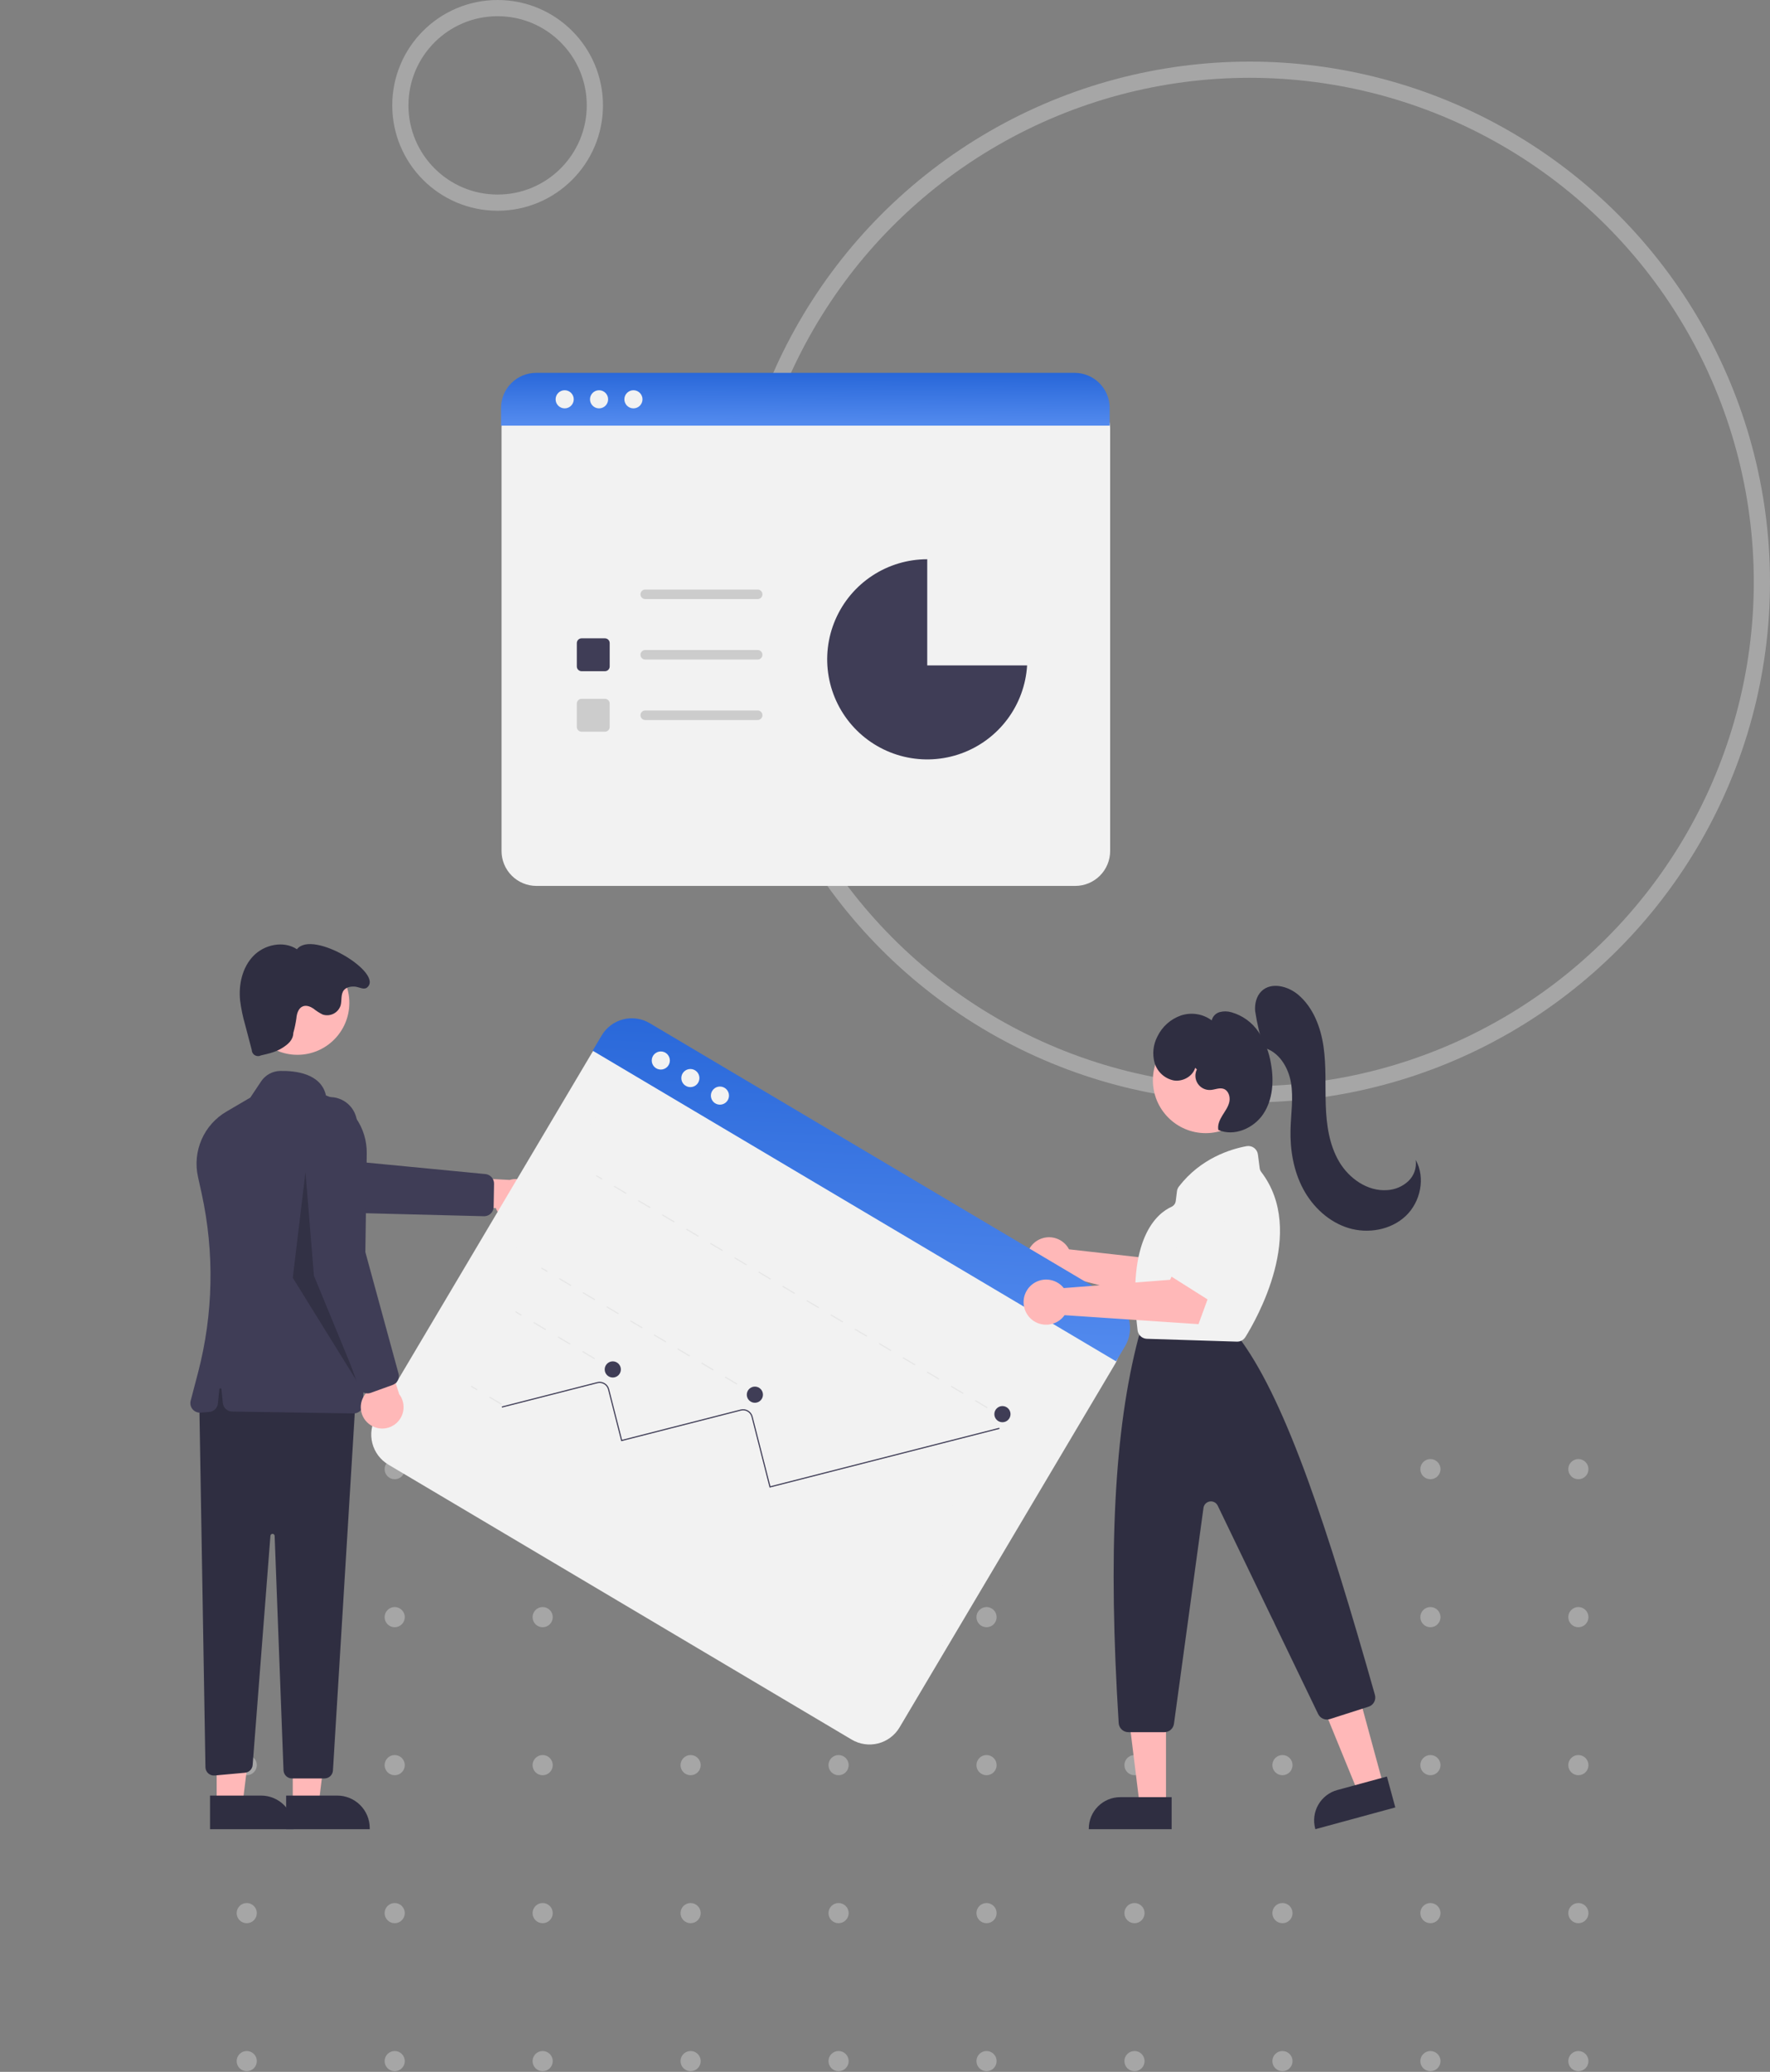 <svg width="546" height="639" viewBox="0 0 546 639" fill="none" xmlns="http://www.w3.org/2000/svg">
<rect x="0" y="0" width="546" height="639" fill="#808080" stroke="none"/>
<circle cx="76.112" cy="635.679" r="3.112" transform="rotate(-90 76.112 635.679)" fill="white" fill-opacity="0.3"/>
<circle cx="76.112" cy="590.037" r="3.112" transform="rotate(-90 76.112 590.037)" fill="white" fill-opacity="0.3"/>
<circle cx="76.112" cy="544.396" r="3.112" transform="rotate(-90 76.112 544.396)" fill="white" fill-opacity="0.3"/>
<circle cx="76.112" cy="498.754" r="3.112" transform="rotate(-90 76.112 498.754)" fill="white" fill-opacity="0.3"/>
<circle cx="76.112" cy="453.112" r="3.112" transform="rotate(-90 76.112 453.112)" fill="white" fill-opacity="0.3"/>
<circle cx="121.754" cy="635.679" r="3.112" transform="rotate(-90 121.754 635.679)" fill="white" fill-opacity="0.3"/>
<circle cx="121.754" cy="590.037" r="3.112" transform="rotate(-90 121.754 590.037)" fill="white" fill-opacity="0.3"/>
<circle cx="121.754" cy="544.396" r="3.112" transform="rotate(-90 121.754 544.396)" fill="white" fill-opacity="0.3"/>
<circle cx="121.754" cy="498.754" r="3.112" transform="rotate(-90 121.754 498.754)" fill="white" fill-opacity="0.3"/>
<circle cx="121.754" cy="453.112" r="3.112" transform="rotate(-90 121.754 453.112)" fill="white" fill-opacity="0.3"/>
<circle cx="167.396" cy="635.679" r="3.112" transform="rotate(-90 167.396 635.679)" fill="white" fill-opacity="0.3"/>
<circle cx="167.396" cy="590.037" r="3.112" transform="rotate(-90 167.396 590.037)" fill="white" fill-opacity="0.3"/>
<circle cx="167.396" cy="544.396" r="3.112" transform="rotate(-90 167.396 544.396)" fill="white" fill-opacity="0.3"/>
<circle cx="167.396" cy="498.754" r="3.112" transform="rotate(-90 167.396 498.754)" fill="white" fill-opacity="0.3"/>
<circle cx="167.396" cy="453.112" r="3.112" transform="rotate(-90 167.396 453.112)" fill="white" fill-opacity="0.3"/>
<circle cx="213.037" cy="635.679" r="3.112" transform="rotate(-90 213.037 635.679)" fill="white" fill-opacity="0.3"/>
<circle cx="213.037" cy="590.037" r="3.112" transform="rotate(-90 213.037 590.037)" fill="white" fill-opacity="0.3"/>
<circle cx="213.037" cy="544.396" r="3.112" transform="rotate(-90 213.037 544.396)" fill="white" fill-opacity="0.3"/>
<circle cx="213.037" cy="498.754" r="3.112" transform="rotate(-90 213.037 498.754)" fill="white" fill-opacity="0.3"/>
<circle cx="213.037" cy="453.112" r="3.112" transform="rotate(-90 213.037 453.112)" fill="white" fill-opacity="0.3"/>
<circle cx="258.679" cy="635.679" r="3.112" transform="rotate(-90 258.679 635.679)" fill="white" fill-opacity="0.3"/>
<circle cx="258.679" cy="590.037" r="3.112" transform="rotate(-90 258.679 590.037)" fill="white" fill-opacity="0.3"/>
<circle cx="258.679" cy="544.396" r="3.112" transform="rotate(-90 258.679 544.396)" fill="white" fill-opacity="0.3"/>
<circle cx="258.679" cy="498.754" r="3.112" transform="rotate(-90 258.679 498.754)" fill="white" fill-opacity="0.3"/>
<circle cx="258.679" cy="453.112" r="3.112" transform="rotate(-90 258.679 453.112)" fill="white" fill-opacity="0.3"/>
<circle cx="304.321" cy="635.679" r="3.112" transform="rotate(-90 304.321 635.679)" fill="white" fill-opacity="0.3"/>
<circle cx="304.321" cy="590.037" r="3.112" transform="rotate(-90 304.321 590.037)" fill="white" fill-opacity="0.3"/>
<circle cx="304.321" cy="544.396" r="3.112" transform="rotate(-90 304.321 544.396)" fill="white" fill-opacity="0.3"/>
<circle cx="304.321" cy="498.754" r="3.112" transform="rotate(-90 304.321 498.754)" fill="white" fill-opacity="0.3"/>
<circle cx="304.321" cy="453.112" r="3.112" transform="rotate(-90 304.321 453.112)" fill="white" fill-opacity="0.3"/>
<circle cx="349.963" cy="635.679" r="3.112" transform="rotate(-90 349.963 635.679)" fill="white" fill-opacity="0.3"/>
<circle cx="349.963" cy="590.037" r="3.112" transform="rotate(-90 349.963 590.037)" fill="white" fill-opacity="0.3"/>
<circle cx="349.963" cy="544.395" r="3.112" transform="rotate(-90 349.963 544.395)" fill="white" fill-opacity="0.3"/>
<circle cx="349.963" cy="498.754" r="3.112" transform="rotate(-90 349.963 498.754)" fill="white" fill-opacity="0.3"/>
<circle cx="349.963" cy="453.112" r="3.112" transform="rotate(-90 349.963 453.112)" fill="white" fill-opacity="0.3"/>
<circle cx="395.605" cy="635.679" r="3.112" transform="rotate(-90 395.605 635.679)" fill="white" fill-opacity="0.3"/>
<circle cx="395.605" cy="590.037" r="3.112" transform="rotate(-90 395.605 590.037)" fill="white" fill-opacity="0.3"/>
<circle cx="395.604" cy="544.395" r="3.112" transform="rotate(-90 395.604 544.395)" fill="white" fill-opacity="0.3"/>
<circle cx="395.605" cy="498.754" r="3.112" transform="rotate(-90 395.605 498.754)" fill="white" fill-opacity="0.3"/>
<circle cx="395.605" cy="453.112" r="3.112" transform="rotate(-90 395.605 453.112)" fill="white" fill-opacity="0.3"/>
<circle cx="441.246" cy="635.679" r="3.112" transform="rotate(-90 441.246 635.679)" fill="white" fill-opacity="0.3"/>
<circle cx="441.246" cy="590.037" r="3.112" transform="rotate(-90 441.246 590.037)" fill="white" fill-opacity="0.3"/>
<circle cx="441.246" cy="544.395" r="3.112" transform="rotate(-90 441.246 544.395)" fill="white" fill-opacity="0.3"/>
<circle cx="441.246" cy="498.754" r="3.112" transform="rotate(-90 441.246 498.754)" fill="white" fill-opacity="0.3"/>
<circle cx="441.246" cy="453.112" r="3.112" transform="rotate(-90 441.246 453.112)" fill="white" fill-opacity="0.3"/>
<circle cx="486.888" cy="635.679" r="3.112" transform="rotate(-90 486.888 635.679)" fill="white" fill-opacity="0.3"/>
<circle cx="486.888" cy="590.037" r="3.112" transform="rotate(-90 486.888 590.037)" fill="white" fill-opacity="0.3"/>
<circle cx="486.888" cy="544.395" r="3.112" transform="rotate(-90 486.888 544.395)" fill="white" fill-opacity="0.3"/>
<circle cx="486.888" cy="498.754" r="3.112" transform="rotate(-90 486.888 498.754)" fill="white" fill-opacity="0.3"/>
<circle cx="486.888" cy="453.112" r="3.112" transform="rotate(-90 486.888 453.112)" fill="white" fill-opacity="0.3"/>
<circle cx="385.5" cy="179.5" r="158" stroke="white" stroke-opacity="0.3" stroke-width="5"/>
<circle cx="153.5" cy="32.5" r="30" stroke="white" stroke-opacity="0.3" stroke-width="5"/>
<g clip-path="url(#clip0_0_1)">
<path d="M331.692 273.232H165.474C162.62 273.229 159.885 272.094 157.867 270.076C155.85 268.058 154.715 265.322 154.712 262.468V131.893C154.714 129.802 155.545 127.797 157.023 126.319C158.501 124.841 160.506 124.009 162.596 124.006H334.434C336.56 124.009 338.599 124.855 340.103 126.359C341.606 127.863 342.452 129.902 342.454 132.029V262.468C342.451 265.322 341.316 268.058 339.299 270.076C337.281 272.094 334.546 273.229 331.692 273.232Z" fill="#F2F2F2"/>
<path d="M175.91 262.468H321.256C324.024 262.468 326.678 261.368 328.636 259.411C330.593 257.453 331.692 254.798 331.692 252.03V151.859C331.692 149.091 330.593 146.436 328.636 144.478C326.678 142.521 324.024 141.421 321.256 141.421H175.91C173.142 141.421 170.487 142.521 168.53 144.478C166.573 146.436 165.474 149.091 165.474 151.859V252.03C165.474 254.798 166.573 257.453 168.53 259.411C170.487 261.368 173.142 262.468 175.91 262.468Z" fill="#F2F2F2"/>
<path d="M342.305 131.277H154.561V125.797C154.565 122.933 155.704 120.189 157.729 118.164C159.754 116.14 162.499 115.002 165.362 115H331.503C334.366 115.002 337.111 116.14 339.136 118.164C341.161 120.189 342.3 122.933 342.305 125.797V131.277Z" fill="url(#paint0_linear_0_1)"/>
<path d="M174.19 125.949C175.733 125.949 176.984 124.698 176.984 123.155C176.984 121.611 175.733 120.36 174.19 120.36C172.647 120.36 171.396 121.611 171.396 123.155C171.396 124.698 172.647 125.949 174.19 125.949Z" fill="#F2F2F2"/>
<path d="M184.795 125.949C186.338 125.949 187.589 124.698 187.589 123.155C187.589 121.611 186.338 120.36 184.795 120.36C183.252 120.36 182.001 121.611 182.001 123.155C182.001 124.698 183.252 125.949 184.795 125.949Z" fill="#F2F2F2"/>
<path d="M195.4 125.949C196.943 125.949 198.194 124.698 198.194 123.155C198.194 121.611 196.943 120.36 195.4 120.36C193.857 120.36 192.606 121.611 192.606 123.155C192.606 124.698 193.857 125.949 195.4 125.949Z" fill="#F2F2F2"/>
<path d="M186.606 188.363H179.407C179.017 188.363 178.643 188.208 178.367 187.932C178.091 187.656 177.935 187.281 177.935 186.891V179.691C177.935 179.301 178.091 178.926 178.367 178.65C178.643 178.374 179.017 178.219 179.407 178.219H186.606C186.996 178.219 187.37 178.374 187.646 178.65C187.922 178.926 188.077 179.301 188.078 179.691V186.891C188.077 187.281 187.922 187.656 187.646 187.932C187.37 188.208 186.996 188.363 186.606 188.363Z" fill="#F2F2F2"/>
<path d="M186.606 207.017H179.407C179.017 207.017 178.643 206.861 178.367 206.585C178.091 206.309 177.935 205.935 177.935 205.544V198.345C177.935 197.954 178.091 197.58 178.367 197.304C178.643 197.028 179.017 196.873 179.407 196.872H186.606C186.996 196.873 187.37 197.028 187.646 197.304C187.922 197.58 188.077 197.954 188.078 198.345V205.544C188.077 205.935 187.922 206.309 187.646 206.585C187.37 206.861 186.996 207.017 186.606 207.017Z" fill="#3F3D56"/>
<path d="M186.606 225.671H179.407C179.017 225.67 178.643 225.515 178.367 225.239C178.091 224.963 177.935 224.588 177.935 224.198V216.998C177.935 216.608 178.091 216.234 178.367 215.958C178.643 215.681 179.017 215.526 179.407 215.526H186.606C186.996 215.526 187.37 215.681 187.646 215.958C187.922 216.234 188.077 216.608 188.078 216.998V224.198C188.077 224.588 187.922 224.963 187.646 225.239C187.37 225.515 186.996 225.67 186.606 225.671Z" fill="#CCCCCC"/>
<path d="M233.721 184.764H199.039C198.649 184.763 198.275 184.607 198 184.331C197.724 184.055 197.57 183.681 197.57 183.291C197.57 182.901 197.724 182.527 198 182.251C198.275 181.975 198.649 181.819 199.039 181.818H233.721C233.915 181.818 234.107 181.856 234.286 181.93C234.465 182.003 234.627 182.112 234.764 182.249C234.902 182.385 235.01 182.548 235.084 182.727C235.159 182.906 235.197 183.097 235.197 183.291C235.197 183.485 235.159 183.676 235.084 183.855C235.01 184.034 234.902 184.197 234.764 184.333C234.627 184.47 234.465 184.579 234.286 184.652C234.107 184.726 233.915 184.764 233.721 184.764Z" fill="#CCCCCC"/>
<path d="M233.721 203.417H199.039C198.649 203.416 198.275 203.261 198 202.985C197.724 202.709 197.57 202.335 197.57 201.945C197.57 201.555 197.724 201.18 198 200.904C198.275 200.628 198.649 200.473 199.039 200.472H233.721C234.112 200.472 234.486 200.627 234.762 200.903C235.039 201.179 235.194 201.554 235.194 201.945C235.194 202.335 235.039 202.71 234.762 202.986C234.486 203.262 234.112 203.417 233.721 203.417Z" fill="#CCCCCC"/>
<path d="M233.721 222.071H199.039C198.649 222.07 198.275 221.914 198 221.638C197.724 221.362 197.57 220.988 197.57 220.598C197.57 220.208 197.724 219.834 198 219.558C198.275 219.282 198.649 219.126 199.039 219.125H233.721C233.915 219.125 234.107 219.163 234.286 219.237C234.465 219.311 234.627 219.419 234.764 219.556C234.902 219.693 235.01 219.855 235.084 220.034C235.159 220.213 235.197 220.404 235.197 220.598C235.197 220.792 235.159 220.984 235.084 221.162C235.01 221.341 234.902 221.504 234.764 221.641C234.627 221.777 234.465 221.886 234.286 221.96C234.107 222.033 233.915 222.071 233.721 222.071Z" fill="#CCCCCC"/>
<path d="M319.173 202.412C319.21 201.793 319.231 201.17 319.231 200.542C319.231 192.355 315.979 184.503 310.191 178.714C304.404 172.925 296.553 169.673 288.368 169.673V202.412H319.173Z" fill="#F2F2F2"/>
<path d="M286.03 205.219V172.479C280.005 172.479 274.113 174.242 269.078 177.551C264.043 180.861 260.087 185.572 257.698 191.103C255.308 196.634 254.589 202.744 255.629 208.679C256.67 214.614 259.424 220.115 263.553 224.503C267.682 228.891 273.005 231.975 278.864 233.373C284.724 234.772 290.865 234.425 296.53 232.375C302.195 230.324 307.137 226.66 310.745 221.835C314.353 217.009 316.47 211.233 316.835 205.219H286.03Z" fill="#3F3D56"/>
<path d="M329.184 384.382C329.402 384.678 329.596 384.99 329.765 385.316L362.451 388.992L367.205 382.568L377.836 388.477L368.478 404.081L328.433 393.57C327.414 394.549 326.12 395.196 324.725 395.423C323.33 395.65 321.899 395.446 320.622 394.84C319.345 394.233 318.283 393.252 317.577 392.027C316.871 390.802 316.555 389.392 316.67 387.982C316.785 386.573 317.327 385.233 318.222 384.139C319.118 383.045 320.325 382.25 321.684 381.859C323.042 381.468 324.488 381.5 325.827 381.951C327.167 382.402 328.338 383.25 329.184 384.382Z" fill="#FFB8B8"/>
<path d="M162.402 375.942C161.575 376.428 160.652 376.727 159.698 376.817C158.743 376.908 157.78 376.788 156.877 376.466C155.974 376.144 155.152 375.628 154.47 374.954C153.788 374.28 153.261 373.465 152.928 372.566L129.625 373.052L136.081 362.802L157.22 363.912C158.768 363.452 160.43 363.576 161.892 364.26C163.354 364.945 164.515 366.142 165.154 367.625C165.792 369.108 165.865 370.773 165.358 372.306C164.851 373.839 163.799 375.133 162.402 375.942V375.942Z" fill="#FFB8B8"/>
<path d="M152.16 373.008C151.975 373.626 151.592 374.166 151.07 374.544C150.548 374.923 149.916 375.12 149.272 375.104L106.623 374.021L68.006 362.585C66.943 362.27 65.954 361.747 65.095 361.047C64.236 360.346 63.525 359.482 63.003 358.504C62.481 357.526 62.159 356.454 62.055 355.351C61.951 354.247 62.067 353.134 62.397 352.076C62.727 351.018 63.264 350.036 63.977 349.187C64.69 348.338 65.564 347.64 66.549 347.132C67.534 346.624 68.611 346.318 69.715 346.23C70.82 346.142 71.931 346.274 72.984 346.62L107.873 358.061L149.749 362.103C150.482 362.177 151.161 362.524 151.652 363.074C152.143 363.624 152.41 364.338 152.401 365.075L152.28 372.219C152.276 372.486 152.236 372.752 152.16 373.008Z" fill="#3F3D56"/>
<path d="M90.311 556.398L98.307 556.397L102.112 525.547L90.31 525.548L90.311 556.398Z" fill="#FFB8B8"/>
<path d="M88.271 553.786L104.019 553.786H104.02C105.338 553.785 106.643 554.045 107.86 554.55C109.078 555.054 110.184 555.793 111.116 556.725C112.048 557.657 112.787 558.764 113.292 559.982C113.796 561.2 114.056 562.505 114.056 563.823V564.149L88.272 564.15L88.271 553.786Z" fill="#2F2E41"/>
<path d="M66.83 556.398L74.826 556.397L78.631 525.547L66.829 525.548L66.83 556.398Z" fill="#FFB8B8"/>
<path d="M64.79 553.786L80.538 553.786H80.539C81.857 553.785 83.162 554.045 84.379 554.55C85.597 555.054 86.703 555.793 87.635 556.725C88.567 557.657 89.306 558.764 89.811 559.982C90.315 561.2 90.575 562.505 90.575 563.823V564.149L64.791 564.15L64.79 553.786Z" fill="#2F2E41"/>
<path d="M61.464 431.723L63.373 545.037C63.379 545.396 63.459 545.75 63.608 546.076C63.757 546.403 63.971 546.695 64.239 546.935C64.505 547.174 64.819 547.357 65.16 547.47C65.5 547.583 65.86 547.624 66.218 547.592L75.575 546.741C76.189 546.685 76.763 546.414 77.196 545.975C77.629 545.536 77.892 544.958 77.94 544.344L83.418 473.662C83.431 473.496 83.507 473.341 83.63 473.229C83.754 473.118 83.915 473.057 84.081 473.06C84.248 473.064 84.407 473.13 84.526 473.247C84.644 473.364 84.714 473.521 84.72 473.688L87.458 545.988C87.484 546.662 87.77 547.301 88.256 547.769C88.742 548.237 89.391 548.499 90.066 548.499H100.101C100.765 548.499 101.405 548.245 101.889 547.79C102.372 547.334 102.664 546.712 102.705 546.048L109.73 431.071L67.986 420.633L61.464 431.723Z" fill="#2F2E41"/>
<path d="M91.742 325.323C100.589 325.323 107.762 318.15 107.762 309.3C107.762 300.451 100.589 293.277 91.742 293.277C82.894 293.277 75.722 300.451 75.722 309.3C75.722 318.15 82.894 325.323 91.742 325.323Z" fill="#FFB8B8"/>
<path d="M109.116 435.924C109.1 435.924 109.085 435.924 109.069 435.924L71.61 435.347C70.89 435.336 70.199 435.061 69.669 434.573C69.139 434.086 68.806 433.421 68.734 432.704L68.311 428.461C68.302 428.381 68.265 428.306 68.205 428.252C68.145 428.198 68.067 428.168 67.986 428.168C67.905 428.168 67.827 428.198 67.767 428.252C67.707 428.306 67.669 428.381 67.661 428.461L67.223 432.843C67.155 433.529 66.848 434.169 66.355 434.651C65.862 435.133 65.215 435.426 64.528 435.478L61.881 435.682C61.414 435.718 60.946 435.641 60.515 435.46C60.083 435.278 59.702 434.995 59.402 434.636C59.102 434.277 58.893 433.851 58.791 433.394C58.689 432.937 58.698 432.463 58.816 432.01L61.096 423.318C65.812 405.252 66.192 386.327 62.203 368.087L61.071 362.934C60.217 359.084 60.607 355.063 62.187 351.449C63.766 347.836 66.451 344.818 69.856 342.83L77.214 338.517L80.552 333.508C81.198 332.542 82.068 331.745 83.087 331.186C84.106 330.627 85.246 330.322 86.408 330.297C91.064 330.195 99.052 331.048 100.553 337.858C104.273 339.129 107.493 341.547 109.753 344.763C112.013 347.98 113.195 351.83 113.13 355.76L112.049 433.029C112.038 433.801 111.725 434.536 111.176 435.078C110.627 435.62 109.887 435.924 109.116 435.924Z" fill="#3F3D56"/>
<path d="M90.489 318.536C90.423 320.801 88.851 322.112 86.921 323.298C84.99 324.485 82.734 324.999 80.523 325.495C80.226 325.653 79.894 325.731 79.558 325.723C79.222 325.715 78.894 325.62 78.605 325.448C78.316 325.276 78.076 325.032 77.909 324.741C77.742 324.449 77.653 324.119 77.65 323.783L75.623 316.07C74.905 313.606 74.383 311.089 74.062 308.543C73.573 303.645 74.734 298.375 78.153 294.833C81.571 291.291 87.5 290.033 91.597 292.762C96.458 286.551 118.68 300.272 113.199 304.591C112.223 305.359 110.733 304.387 109.495 304.293C108.257 304.199 106.87 304.417 106.084 305.377C105.056 306.633 105.504 308.503 105.08 310.069C104.905 310.62 104.623 311.13 104.249 311.572C103.876 312.013 103.419 312.376 102.904 312.64C102.39 312.903 101.828 313.063 101.252 313.108C100.676 313.154 100.096 313.085 99.547 312.905C98.524 312.401 97.561 311.782 96.677 311.06C95.728 310.427 94.528 309.96 93.459 310.359C92.05 310.885 91.55 312.61 91.423 314.109C91.208 315.603 90.896 317.082 90.489 318.536Z" fill="#2F2E41"/>
<path opacity="0.2" d="M94.23 361.48L96.839 393.446L110.536 426.717L90.317 394.099L94.23 361.48Z" fill="black"/>
<path d="M262.739 536.53L119.785 451.704C117.333 450.245 115.559 447.872 114.853 445.107C114.147 442.342 114.567 439.41 116.02 436.954L182.631 324.654C183.7 322.857 185.437 321.558 187.463 321.04C189.488 320.523 191.636 320.831 193.435 321.895L341.222 409.589C343.049 410.677 344.371 412.445 344.897 414.505C345.423 416.566 345.11 418.752 344.027 420.582L277.486 532.764C276.027 535.217 273.656 536.991 270.891 537.697C268.126 538.403 265.195 537.983 262.739 536.53Z" fill="#F2F2F2"/>
<path d="M134.251 447.772L259.255 521.946C261.635 523.359 264.479 523.768 267.161 523.083C269.843 522.398 272.143 520.676 273.555 518.295L324.655 432.145C326.068 429.764 326.476 426.919 325.792 424.237C325.107 421.555 323.385 419.254 321.005 417.842L196.002 343.667C193.621 342.255 190.777 341.846 188.095 342.531C185.414 343.215 183.114 344.938 181.701 347.318L130.601 433.469C129.189 435.85 128.78 438.694 129.464 441.377C130.149 444.059 131.871 446.359 134.251 447.772Z" fill="#F2F2F2"/>
<path d="M344.282 419.859L182.815 324.048L185.611 319.334C187.075 316.874 189.456 315.095 192.23 314.387C195.004 313.68 197.945 314.102 200.408 315.561L343.296 400.348C345.757 401.811 347.537 404.19 348.246 406.965C348.955 409.739 348.535 412.681 347.078 415.146L344.282 419.859Z" fill="url(#paint1_linear_0_1)"/>
<path d="M203.841 329.874C205.384 329.874 206.635 328.623 206.635 327.08C206.635 325.536 205.384 324.285 203.841 324.285C202.298 324.285 201.047 325.536 201.047 327.08C201.047 328.623 202.298 329.874 203.841 329.874Z" fill="#F2F2F2"/>
<path d="M212.962 335.286C214.505 335.286 215.756 334.035 215.756 332.492C215.756 330.948 214.505 329.697 212.962 329.697C211.419 329.697 210.168 330.948 210.168 332.492C210.168 334.035 211.419 335.286 212.962 335.286Z" fill="#F2F2F2"/>
<path d="M222.082 340.698C223.625 340.698 224.876 339.447 224.876 337.904C224.876 336.36 223.625 335.109 222.082 335.109C220.539 335.109 219.288 336.36 219.288 337.904C219.288 339.447 220.539 340.698 222.082 340.698Z" fill="#F2F2F2"/>
<path d="M308.356 436.214L308.174 436.521L310.012 437.611L310.194 437.305L308.356 436.214Z" fill="#E6E6E6"/>
<path d="M304.462 434.317L300.749 432.114L300.93 431.808L304.643 434.011L304.462 434.317ZM297.036 429.911L293.323 427.708L293.505 427.402L297.218 429.605L297.036 429.911ZM289.61 425.505L285.898 423.302L286.079 422.996L289.792 425.199L289.61 425.505ZM282.185 421.099L278.472 418.896L278.654 418.59L282.367 420.793L282.185 421.099ZM274.759 416.693L271.047 414.49L271.229 414.183L274.941 416.386L274.759 416.693ZM267.334 412.287L263.621 410.084L263.803 409.777L267.516 411.98L267.334 412.287ZM259.908 407.881L256.196 405.677L256.378 405.371L260.09 407.574L259.908 407.881ZM252.483 403.474L248.77 401.271L248.952 400.965L252.665 403.168L252.483 403.474ZM245.057 399.068L241.345 396.865L241.527 396.559L245.239 398.762L245.057 399.068ZM237.632 394.662L233.919 392.459L234.101 392.153L237.814 394.356L237.632 394.662ZM230.207 390.256L226.494 388.053L226.675 387.747L230.388 389.95L230.207 390.256ZM222.781 385.85L219.068 383.647L219.25 383.34L222.963 385.543L222.781 385.85ZM215.356 381.444L211.643 379.241L211.824 378.934L215.537 381.137L215.356 381.444ZM207.93 377.038L204.217 374.834L204.399 374.528L208.112 376.731L207.93 377.038ZM200.504 372.631L196.792 370.428L196.973 370.122L200.686 372.325L200.504 372.631ZM193.079 368.225L189.366 366.022L189.548 365.716L193.261 367.919L193.079 368.225Z" fill="#E6E6E6"/>
<path d="M183.997 362.422L183.816 362.729L185.653 363.819L185.835 363.513L183.997 362.422Z" fill="#E6E6E6"/>
<path d="M231.115 428.9L230.933 429.207L232.771 430.297L232.952 429.991L231.115 428.9Z" fill="#E6E6E6"/>
<path d="M227.275 427.036L223.618 424.866L223.799 424.559L227.457 426.73L227.275 427.036ZM219.96 422.695L216.302 420.525L216.484 420.219L220.142 422.389L219.96 422.695ZM212.645 418.355L208.987 416.184L209.169 415.878L212.827 418.048L212.645 418.355ZM205.33 414.014L201.672 411.844L201.854 411.537L205.511 413.708L205.33 414.014ZM198.014 409.673L194.357 407.503L194.538 407.197L198.196 409.367L198.014 409.673ZM190.699 405.333L187.042 403.162L187.223 402.856L190.881 405.026L190.699 405.333ZM183.384 400.992L179.726 398.821L179.908 398.515L183.566 400.685L183.384 400.992ZM176.069 396.651L172.411 394.481L172.593 394.174L176.25 396.345L176.069 396.651Z" fill="#E6E6E6"/>
<path d="M167.097 390.914L166.916 391.22L168.754 392.311L168.935 392.004L167.097 390.914Z" fill="#E6E6E6"/>
<path d="M187.282 421.115L187.1 421.421L188.938 422.512L189.119 422.205L187.282 421.115Z" fill="#E6E6E6"/>
<path d="M183.337 419.188L179.574 416.955L179.755 416.649L183.519 418.882L183.337 419.188ZM175.811 414.722L172.047 412.489L172.229 412.183L175.992 414.416L175.811 414.722ZM168.284 410.256L164.521 408.023L164.703 407.717L168.466 409.95L168.284 410.256Z" fill="#E6E6E6"/>
<path d="M159.102 404.393L158.92 404.7L160.758 405.79L160.94 405.484L159.102 404.393Z" fill="#E6E6E6"/>
<path d="M173.637 444.118L173.455 444.425L175.293 445.515L175.475 445.209L173.637 444.118Z" fill="#E6E6E6"/>
<path d="M169.692 442.192L165.929 439.959L166.111 439.653L169.874 441.886L169.692 442.192ZM162.166 437.726L158.403 435.493L158.584 435.187L162.347 437.42L162.166 437.726ZM154.64 433.26L150.876 431.027L151.058 430.721L154.821 432.954L154.64 433.26Z" fill="#E6E6E6"/>
<path d="M145.457 427.397L145.275 427.704L147.113 428.794L147.295 428.488L145.457 427.397Z" fill="#E6E6E6"/>
<path d="M155.498 434.087L261.429 496.945C263.996 498.464 267.06 498.903 269.95 498.165C272.84 497.427 275.319 495.573 276.843 493.009L307.795 440.828L307.582 440.71L237.357 458.638L231.794 436.853C231.693 436.45 231.499 436.077 231.229 435.761C230.959 435.446 230.619 435.197 230.237 435.035C229.652 434.799 229.006 434.763 228.399 434.932L191.598 444.326L187.53 428.398C187.443 428.054 187.288 427.731 187.076 427.447C186.863 427.163 186.597 426.924 186.292 426.743C185.987 426.561 185.649 426.442 185.298 426.392C184.947 426.341 184.589 426.361 184.245 426.449C183.997 426.515 160.05 432.861 155.498 434.087Z" fill="#F2F2F2"/>
<path d="M154.864 434.125L154.776 433.78L184.225 426.261C185.003 426.063 185.827 426.182 186.518 426.592C187.208 427.001 187.708 427.668 187.907 428.446L191.892 444.06L228.489 434.716C229.267 434.518 230.091 434.637 230.782 435.047C231.472 435.456 231.971 436.123 232.171 436.901L237.651 458.373L308.242 440.349L308.33 440.694L237.394 458.806L231.826 436.989C231.739 436.649 231.586 436.329 231.376 436.049C231.166 435.768 230.902 435.531 230.601 435.352C230.299 435.173 229.965 435.055 229.618 435.005C229.27 434.955 228.917 434.974 228.577 435.061L191.635 444.493L187.562 428.534C187.386 427.848 186.945 427.259 186.336 426.898C185.727 426.537 184.999 426.432 184.313 426.606L154.864 434.125Z" fill="#3F3D56"/>
<path d="M189.029 424.852C190.405 424.852 191.522 423.736 191.522 422.359C191.522 420.981 190.405 419.865 189.029 419.865C187.652 419.865 186.536 420.981 186.536 422.359C186.536 423.736 187.652 424.852 189.029 424.852Z" fill="#3F3D56"/>
<path d="M232.862 432.637C234.238 432.637 235.355 431.521 235.355 430.144C235.355 428.767 234.238 427.65 232.862 427.65C231.485 427.65 230.368 428.767 230.368 430.144C230.368 431.521 231.485 432.637 232.862 432.637Z" fill="#3F3D56"/>
<path d="M309.226 438.642C310.603 438.642 311.72 437.526 311.72 436.149C311.72 434.772 310.603 433.655 309.226 433.655C307.85 433.655 306.733 434.772 306.733 436.149C306.733 437.526 307.85 438.642 309.226 438.642Z" fill="#3F3D56"/>
<path d="M113.739 439.107C112.991 438.507 112.384 437.75 111.961 436.889C111.538 436.029 111.308 435.086 111.288 434.127C111.268 433.168 111.459 432.217 111.847 431.339C112.234 430.462 112.81 429.681 113.532 429.05L104.806 407.433L116.678 409.831L123.145 429.991C124.124 431.275 124.598 432.874 124.477 434.484C124.356 436.094 123.649 437.604 122.49 438.728C121.331 439.851 119.8 440.511 118.187 440.58C116.574 440.65 114.991 440.126 113.739 439.107Z" fill="#FFB8B8"/>
<path d="M113.594 429.741C112.951 429.787 112.311 429.621 111.771 429.267C111.232 428.914 110.824 428.393 110.61 427.784L96.484 387.521L93.465 347.352C93.381 346.247 93.519 345.136 93.868 344.084C94.218 343.032 94.774 342.06 95.503 341.225C96.231 340.39 97.119 339.708 98.113 339.219C99.108 338.73 100.19 338.444 101.296 338.377C102.402 338.31 103.511 338.463 104.557 338.828C105.604 339.194 106.567 339.763 107.391 340.504C108.216 341.245 108.884 342.143 109.359 343.145C109.833 344.147 110.104 345.233 110.154 346.34L111.845 383.025L122.931 423.615C123.122 424.327 123.039 425.085 122.7 425.74C122.36 426.394 121.787 426.897 121.095 427.151L114.374 429.573C114.123 429.664 113.861 429.721 113.594 429.741Z" fill="#3F3D56"/>
<path d="M375.513 394.065C375.25 393.95 375.005 393.797 374.785 393.611L361.648 382.542C361.332 382.276 361.075 381.948 360.893 381.577C360.71 381.207 360.607 380.802 360.589 380.39C360.571 379.977 360.639 379.565 360.788 379.18C360.937 378.795 361.165 378.445 361.456 378.153L373.377 366.18C373.878 365.673 374.544 365.363 375.254 365.307C375.964 365.25 376.671 365.451 377.245 365.872L386.26 372.42C386.823 372.829 387.225 373.421 387.398 374.095C387.57 374.769 387.502 375.482 387.205 376.111L379.406 392.604C379.074 393.306 378.482 393.851 377.755 394.123C377.029 394.396 376.225 394.375 375.513 394.065L375.513 394.065Z" fill="#F2F2F2"/>
<path d="M426.752 550.61L418.906 552.746L406.938 523.493L418.518 520.342L426.752 550.61Z" fill="#FFB8B8"/>
<path d="M412.534 552.071L427.823 547.911L430.416 557.44L405.757 564.15L405.714 563.992C405.038 561.507 405.376 558.855 406.655 556.619C407.934 554.383 410.049 552.748 412.534 552.071Z" fill="#2F2E41"/>
<path d="M359.678 556.599L351.547 556.598L347.678 525.229L359.68 525.229L359.678 556.599Z" fill="#FFB8B8"/>
<path d="M345.575 554.274H361.42V564.15H335.865V563.986C335.865 561.41 336.888 558.94 338.709 557.119C340.53 555.297 343 554.274 345.575 554.274Z" fill="#2F2E41"/>
<path d="M371.927 349.482C380.924 349.482 388.217 342.187 388.217 333.189C388.217 324.19 380.924 316.896 371.927 316.896C362.93 316.896 355.637 324.19 355.637 333.189C355.637 342.187 362.93 349.482 371.927 349.482Z" fill="#FFB8B8"/>
<path d="M359.18 534.232H348.068C347.309 534.231 346.578 533.941 346.024 533.421C345.471 532.9 345.136 532.189 345.087 531.431C341.776 478.785 343.712 441.021 351.182 412.586C351.214 412.462 351.255 412.339 351.303 412.22L351.898 410.732C352.118 410.177 352.5 409.701 352.994 409.366C353.488 409.031 354.072 408.853 354.669 408.855H377.519C377.95 408.855 378.375 408.948 378.766 409.128C379.158 409.308 379.505 409.57 379.785 409.898L382.889 413.52C382.949 413.59 383.006 413.662 383.061 413.738C397.056 433.258 409.598 471.421 424.124 522.715C424.338 523.461 424.253 524.26 423.886 524.944C423.52 525.628 422.901 526.141 422.161 526.375L410.22 530.197C409.534 530.413 408.794 530.375 408.134 530.092C407.473 529.808 406.937 529.296 406.622 528.65L375.633 464.365C375.416 463.915 375.061 463.548 374.619 463.316C374.177 463.085 373.673 463.002 373.18 463.08C372.687 463.158 372.233 463.392 371.884 463.749C371.535 464.105 371.31 464.564 371.242 465.058L362.137 531.651C362.037 532.365 361.683 533.019 361.14 533.493C360.597 533.968 359.901 534.23 359.18 534.232Z" fill="#2F2E41"/>
<path d="M381.636 413.784C381.605 413.784 381.574 413.784 381.542 413.783L353.787 412.907C353.073 412.887 352.391 412.611 351.863 412.129C351.336 411.648 351 410.993 350.916 410.284C347.397 381.798 357.047 374.166 361.359 372.208C361.719 372.045 362.032 371.792 362.265 371.473C362.499 371.155 362.647 370.781 362.694 370.388L363.067 367.402C363.13 366.875 363.334 366.374 363.656 365.952C370.417 357.193 379.649 354.388 384.55 353.495C384.948 353.424 385.356 353.434 385.749 353.525C386.143 353.616 386.514 353.786 386.839 354.025C387.165 354.264 387.439 354.567 387.644 354.915C387.849 355.263 387.982 355.649 388.033 356.049L388.592 360.336C388.649 360.745 388.812 361.132 389.065 361.459C403.165 379.895 387.457 407.116 384.165 412.386C383.896 412.814 383.523 413.166 383.081 413.411C382.639 413.656 382.142 413.784 381.636 413.784Z" fill="#F2F2F2"/>
<path d="M389.85 323.056C388.64 319.387 387.747 315.622 387.181 311.801C387.003 309.576 387.572 307.182 389.192 305.647C392.223 302.775 397.374 304.143 400.544 306.862C405.125 310.791 407.41 316.829 408.274 322.803C409.138 328.777 408.758 334.852 408.965 340.884C409.173 346.917 410.036 353.12 413.111 358.314C416.186 363.508 421.892 367.494 427.911 367.052C430.34 366.921 432.647 365.943 434.431 364.289C435.307 363.455 435.97 362.424 436.365 361.282C436.76 360.139 436.875 358.919 436.702 357.723C439.778 363.232 438.218 370.699 433.63 375.03C429.041 379.362 421.983 380.586 415.951 378.737C409.919 376.888 404.954 372.251 401.988 366.681C399.023 361.111 397.936 354.677 398.094 348.368C398.215 343.524 399.038 338.639 398.219 333.863C397.401 329.087 394.412 324.237 389.7 323.112L389.85 323.056Z" fill="#2F2E41"/>
<path d="M368.686 329.335C367.883 332.02 364.81 333.675 362.045 333.221C360.669 332.935 359.395 332.281 358.36 331.33C357.325 330.378 356.567 329.164 356.166 327.817C355.407 325.086 355.718 322.169 357.036 319.66C357.762 318.156 358.778 316.81 360.025 315.699C361.271 314.588 362.725 313.734 364.302 313.186C365.889 312.66 367.578 312.523 369.228 312.787C370.878 313.051 372.441 313.707 373.784 314.701C373.927 314.098 374.228 313.544 374.656 313.096C375.085 312.648 375.625 312.322 376.221 312.152C377.421 311.829 378.687 311.848 379.878 312.206C383.307 313.184 386.278 315.346 388.264 318.308C390.224 321.261 391.52 324.605 392.064 328.107C393 333.36 392.655 339.1 389.705 343.546C386.756 347.992 380.721 350.617 375.825 348.497C375.52 346.936 376.243 345.365 377.08 344.012C377.917 342.66 378.908 341.342 379.23 339.784C379.551 338.227 378.935 336.321 377.428 335.812C376.143 335.377 374.773 336.081 373.419 336.167C372.65 336.215 371.882 336.06 371.192 335.718C370.502 335.375 369.914 334.857 369.487 334.216C369.06 333.575 368.809 332.832 368.76 332.063C368.71 331.294 368.864 330.526 369.205 329.835L368.686 329.335Z" fill="#2F2E41"/>
<path d="M327.401 396.456C327.67 396.706 327.92 396.976 328.147 397.264L360.94 394.711L364.398 387.506L375.952 391.304L369.703 408.393L328.394 405.621C327.578 406.775 326.43 407.654 325.102 408.139C323.775 408.625 322.331 408.695 320.963 408.341C319.594 407.986 318.367 407.223 317.442 406.153C316.518 405.083 315.942 403.757 315.789 402.351C315.637 400.946 315.916 399.527 316.59 398.284C317.263 397.041 318.299 396.032 319.559 395.392C320.82 394.752 322.245 394.511 323.646 394.702C325.047 394.892 326.356 395.504 327.401 396.456V396.456Z" fill="#FFB8B8"/>
<path d="M375.774 402.687C375.498 402.608 375.234 402.49 374.991 402.336L360.468 393.161C360.119 392.941 359.82 392.65 359.589 392.308C359.358 391.966 359.2 391.58 359.126 391.173C359.052 390.767 359.063 390.35 359.158 389.948C359.254 389.546 359.431 389.169 359.68 388.839L369.859 375.353C370.286 374.783 370.903 374.385 371.599 374.232C372.295 374.079 373.022 374.182 373.649 374.521L383.472 379.779C384.085 380.107 384.564 380.639 384.827 381.283C385.09 381.927 385.119 382.643 384.911 383.307L379.432 400.709C379.198 401.449 378.686 402.07 378.003 402.439C377.321 402.808 376.521 402.897 375.774 402.687Z" fill="#F2F2F2"/>
</g>
<defs>
<linearGradient id="paint0_linear_0_1" x1="258.137" y1="112.324" x2="258.013" y2="134.32" gradientUnits="userSpaceOnUse">
<stop stop-color="#2161D5"/>
<stop offset="1" stop-color="#5C92F3"/>
</linearGradient>
<linearGradient id="paint1_linear_0_1" x1="274.268" y1="296.655" x2="268.344" y2="439.4" gradientUnits="userSpaceOnUse">
<stop stop-color="#2161D5"/>
<stop offset="1" stop-color="#5C92F3"/>
</linearGradient>
<clipPath id="clip0_0_1">
<rect width="497.015" height="450" fill="white" transform="translate(0 115)"/>
</clipPath>
</defs>
</svg>
